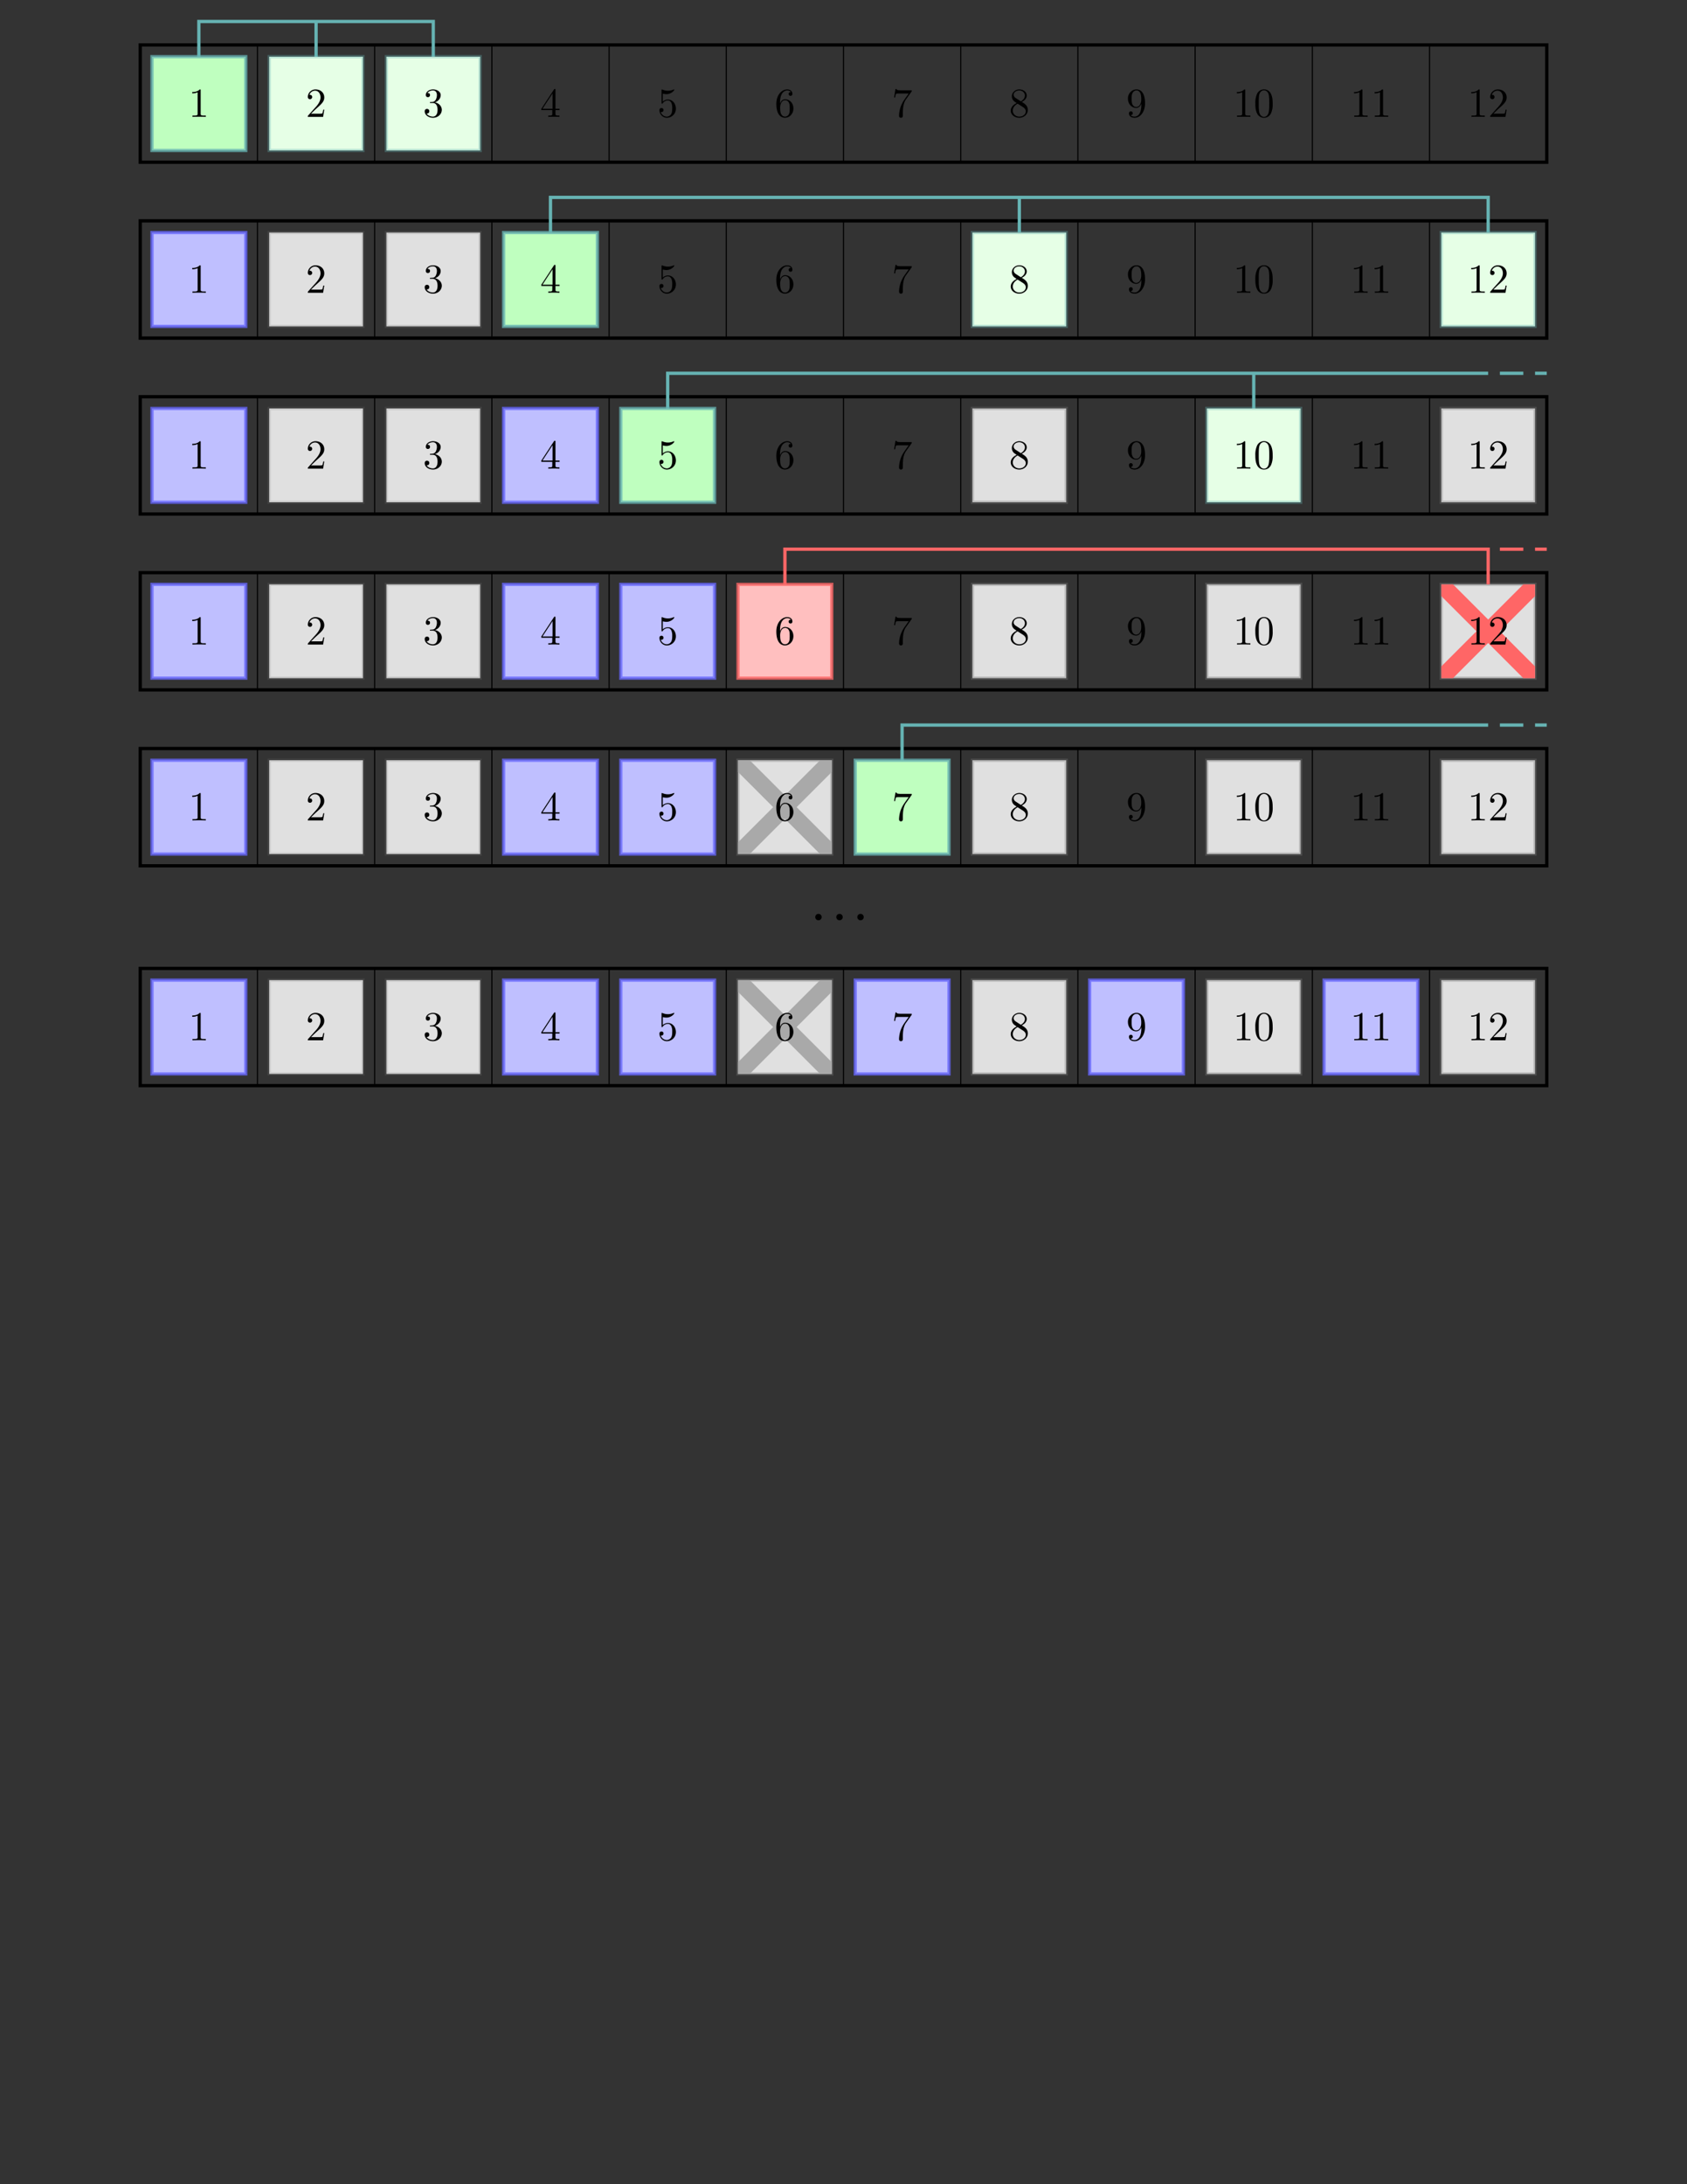 <svg xmlns="http://www.w3.org/2000/svg" xmlns:xlink="http://www.w3.org/1999/xlink" width="816" height="1056" viewBox="0 0 612 792"><rect x="0" y="0" width="612" height="792" fill="#333333" stroke="none"/><path d="M50.882 393.665h510.242M50.882 351.16h510.242M50.882 393.665v-42.52m42.52 42.52v-42.52m42.52 42.52v-42.52m42.52 42.52v-42.52m42.52 42.52v-42.52m42.521 42.52v-42.52m42.52 42.52v-42.52m42.52 42.52v-42.52m42.52 42.52v-42.52m42.52 42.52v-42.52m42.521 42.52v-42.52m42.52 42.52v-42.52m42.506 42.52v-42.52m.014 0" fill="#fff"/><path stroke-width=".399" stroke-miterlimit="10" fill="none" stroke="#000" d="M50.882 393.665h510.242M50.882 351.16h510.242M50.882 393.665v-42.52m42.52 42.52v-42.52m42.52 42.52v-42.52m42.52 42.52v-42.52m42.52 42.52v-42.52m42.521 42.52v-42.52m42.52 42.52v-42.52m42.52 42.52v-42.52m42.52 42.52v-42.52m42.52 42.52v-42.52m42.521 42.52v-42.52m42.52 42.52v-42.52m42.506 42.52v-42.52m.014 0"/><path stroke-width="1.196" stroke-miterlimit="10" fill="none" stroke="#000" d="M50.882 393.665h510.242v-42.52H50.882z"/><path d="M50.882 313.94h510.242M50.882 271.434h510.242M50.882 313.94v-42.52m42.52 42.52v-42.52m42.52 42.52v-42.52m42.52 42.52v-42.52m42.52 42.52v-42.52m42.521 42.52v-42.52m42.52 42.52v-42.52m42.52 42.52v-42.52m42.52 42.52v-42.52m42.52 42.52v-42.52m42.521 42.52v-42.52m42.52 42.52v-42.52m42.506 42.52v-42.52m.014 0" fill="#fff"/><path stroke-width=".399" stroke-miterlimit="10" fill="none" stroke="#000" d="M50.882 313.94h510.242M50.882 271.434h510.242M50.882 313.94v-42.52m42.52 42.52v-42.52m42.52 42.52v-42.52m42.52 42.52v-42.52m42.52 42.52v-42.52m42.521 42.52v-42.52m42.52 42.52v-42.52m42.52 42.52v-42.52m42.52 42.52v-42.52m42.52 42.52v-42.52m42.521 42.52v-42.52m42.52 42.52v-42.52m42.506 42.52v-42.52m.014 0"/><path stroke-width="1.196" stroke-miterlimit="10" fill="none" stroke="#000" d="M50.882 313.94h510.242v-42.52H50.882z"/><path d="M50.882 250.16h510.242M50.882 207.653h510.242M50.882 250.16v-42.52m42.52 42.52v-42.52m42.52 42.52v-42.52m42.52 42.52v-42.52m42.52 42.52v-42.52m42.521 42.52v-42.52m42.52 42.52v-42.52m42.52 42.52v-42.52m42.52 42.52v-42.52m42.52 42.52v-42.52m42.521 42.52v-42.52m42.52 42.52v-42.52m42.506 42.52v-42.52m.014 0" fill="#fff"/><path stroke-width=".399" stroke-miterlimit="10" fill="none" stroke="#000" d="M50.882 250.16h510.242M50.882 207.653h510.242M50.882 250.16v-42.52m42.52 42.52v-42.52m42.52 42.52v-42.52m42.52 42.52v-42.52m42.52 42.52v-42.52m42.521 42.52v-42.52m42.52 42.52v-42.52m42.52 42.52v-42.52m42.52 42.52v-42.52m42.52 42.52v-42.52m42.521 42.52v-42.52m42.52 42.52v-42.52m42.506 42.52v-42.52m.014 0"/><path stroke-width="1.196" stroke-miterlimit="10" fill="none" stroke="#000" d="M50.882 250.16h510.242v-42.52H50.882z"/><path d="M50.882 186.38h510.242M50.882 143.873h510.242M50.882 186.379v-42.52m42.52 42.52v-42.52m42.52 42.52v-42.52m42.52 42.52v-42.52m42.52 42.52v-42.52m42.521 42.52v-42.52m42.52 42.52v-42.52m42.52 42.52v-42.52m42.52 42.52v-42.52m42.52 42.52v-42.52m42.521 42.52v-42.52m42.52 42.52v-42.52m42.506 42.52v-42.52m.014 0" fill="#fff"/><path stroke-width=".399" stroke-miterlimit="10" fill="none" stroke="#000" d="M50.882 186.38h510.242M50.882 143.873h510.242M50.882 186.379v-42.52m42.52 42.52v-42.52m42.52 42.52v-42.52m42.52 42.52v-42.52m42.52 42.52v-42.52m42.521 42.52v-42.52m42.52 42.52v-42.52m42.52 42.52v-42.52m42.52 42.52v-42.52m42.52 42.52v-42.52m42.521 42.52v-42.52m42.52 42.52v-42.52m42.506 42.52v-42.52m.014 0"/><path stroke-width="1.196" stroke-miterlimit="10" fill="none" stroke="#000" d="M50.882 186.38h510.242v-42.521H50.882z"/><path d="M50.882 122.599h510.242M50.882 80.093h510.242M50.882 122.6v-42.52m42.52 42.52v-42.52m42.52 42.52v-42.52m42.52 42.52v-42.52m42.52 42.52v-42.52m42.521 42.52v-42.52m42.52 42.52v-42.52m42.52 42.52v-42.52m42.52 42.52v-42.52m42.52 42.52v-42.52m42.521 42.52v-42.52m42.52 42.52v-42.52m42.506 42.52v-42.52m.014 0" fill="#fff"/><path stroke-width=".399" stroke-miterlimit="10" fill="none" stroke="#000" d="M50.882 122.599h510.242M50.882 80.093h510.242M50.882 122.6v-42.52m42.52 42.52v-42.52m42.52 42.52v-42.52m42.52 42.52v-42.52m42.52 42.52v-42.52m42.521 42.52v-42.52m42.52 42.52v-42.52m42.52 42.52v-42.52m42.52 42.52v-42.52m42.52 42.52v-42.52m42.521 42.52v-42.52m42.52 42.52v-42.52m42.506 42.52v-42.52m.014 0"/><path stroke-width="1.196" stroke-miterlimit="10" fill="none" stroke="#000" d="M50.882 122.599h510.242v-42.52H50.882z"/><path d="M50.882 58.818h510.242M50.882 16.313h510.242M50.882 58.818v-42.52m42.52 42.52v-42.52m42.52 42.52v-42.52m42.52 42.52v-42.52m42.52 42.52v-42.52m42.521 42.52v-42.52m42.52 42.52v-42.52m42.52 42.52v-42.52m42.52 42.52v-42.52m42.52 42.52v-42.52m42.521 42.52v-42.52m42.52 42.52v-42.52m42.506 42.52v-42.52m.014 0" fill="#fff"/><path stroke-width=".399" stroke-miterlimit="10" fill="none" stroke="#000" d="M50.882 58.818h510.242M50.882 16.313h510.242M50.882 58.818v-42.52m42.52 42.52v-42.52m42.52 42.52v-42.52m42.52 42.52v-42.52m42.52 42.52v-42.52m42.521 42.52v-42.52m42.52 42.52v-42.52m42.52 42.52v-42.52m42.52 42.52v-42.52m42.52 42.52v-42.52m42.521 42.52v-42.52m42.52 42.52v-42.52m42.506 42.52v-42.52m.014 0"/><path stroke-width="1.196" stroke-miterlimit="10" fill="none" stroke="#000" d="M50.882 58.818h510.242v-42.52H50.882z"/><path d="M55.134 54.566H89.15V20.551H55.134z" fill="#bfffbf"/><path stroke-width="1.196" stroke-miterlimit="10" fill="none" stroke="#66b3b3" stroke-opacity=".75" d="M55.134 54.566H89.15V20.551H55.134z"/><path d="M97.654 54.566h34.016V20.551H97.654z" fill="#e6ffe6"/><path stroke-width="1.196" stroke-miterlimit="10" fill="none" stroke="#66b3b3" stroke-opacity=".35" d="M97.654 54.566h34.016V20.551H97.654z"/><path d="M140.175 54.566h34.015V20.551h-34.015z" fill="#e6ffe6"/><path stroke-width="1.196" stroke-miterlimit="10" fill="none" stroke="#66b3b3" stroke-opacity=".35" d="M140.175 54.566h34.015V20.551h-34.015z"/><path stroke-width="1.196" stroke-miterlimit="10" fill="none" stroke="#66b3b3" d="M72.142 20.55V7.795h42.52V20.55M114.662 7.794h42.52V20.55"/><path d="M55.134 118.347H89.15V84.33H55.134z" fill="#bfbfff"/><path stroke-width="1.196" stroke-miterlimit="10" fill="none" stroke="#66f" stroke-opacity=".75" d="M55.134 118.347H89.15V84.33H55.134z"/><path d="M97.654 118.347h34.016V84.33H97.654z" fill="#e0e0e0"/><path stroke-width="1.196" stroke-miterlimit="10" fill="none" stroke="#797979" stroke-opacity=".2" d="M97.654 118.347h34.016V84.33H97.654z"/><path d="M140.175 118.347h34.015V84.33h-34.015z" fill="#e0e0e0"/><path stroke-width="1.196" stroke-miterlimit="10" fill="none" stroke="#797979" stroke-opacity=".2" d="M140.175 118.347h34.015V84.33h-34.015z"/><path d="M182.695 118.347h34.015V84.33h-34.015z" fill="#bfffbf"/><path stroke-width="1.196" stroke-miterlimit="10" fill="none" stroke="#66b3b3" stroke-opacity=".75" d="M182.695 118.347h34.015V84.33h-34.015z"/><path d="M352.776 118.347h34.015V84.33h-34.015z" fill="#e6ffe6"/><path stroke-width="1.196" stroke-miterlimit="10" fill="none" stroke="#66b3b3" stroke-opacity=".35" d="M352.776 118.347h34.015V84.33h-34.015z"/><path d="M522.857 118.347h34.015V84.33h-34.015z" fill="#e6ffe6"/><path stroke-width="1.196" stroke-miterlimit="10" fill="none" stroke="#66b3b3" stroke-opacity=".35" d="M522.857 118.347h34.015V84.33h-34.015z"/><path stroke-width="1.196" stroke-miterlimit="10" fill="none" stroke="#66b3b3" d="M199.703 84.33V71.575h170.08v12.757M369.784 71.574h170.08v12.757"/><path d="M55.134 182.127H89.15V148.11H55.134z" fill="#bfbfff"/><path stroke-width="1.196" stroke-miterlimit="10" fill="none" stroke="#66f" stroke-opacity=".75" d="M55.134 182.127H89.15V148.11H55.134z"/><path d="M97.654 182.127h34.016V148.11H97.654z" fill="#e0e0e0"/><path stroke-width="1.196" stroke-miterlimit="10" fill="none" stroke="#797979" stroke-opacity=".2" d="M97.654 182.127h34.016V148.11H97.654z"/><path d="M140.175 182.127h34.015V148.11h-34.015z" fill="#e0e0e0"/><path stroke-width="1.196" stroke-miterlimit="10" fill="none" stroke="#797979" stroke-opacity=".2" d="M140.175 182.127h34.015V148.11h-34.015z"/><path d="M182.695 182.127h34.015V148.11h-34.015z" fill="#bfbfff"/><path stroke-width="1.196" stroke-miterlimit="10" fill="none" stroke="#66f" stroke-opacity=".75" d="M182.695 182.127h34.015V148.11h-34.015z"/><path d="M352.776 182.127h34.015V148.11h-34.015z" fill="#e0e0e0"/><path stroke-width="1.196" stroke-miterlimit="10" fill="none" stroke="#797979" stroke-opacity=".35" d="M352.776 182.127h34.015V148.11h-34.015z"/><path d="M522.857 182.127h34.015V148.11h-34.015z" fill="#e0e0e0"/><path stroke-width="1.196" stroke-miterlimit="10" fill="none" stroke="#797979" stroke-opacity=".35" d="M522.857 182.127h34.015V148.11h-34.015z"/><path d="M225.215 182.127h34.016V148.11h-34.016z" fill="#bfffbf"/><path stroke-width="1.196" stroke-miterlimit="10" fill="none" stroke="#66b3b3" stroke-opacity=".75" d="M225.215 182.127h34.016V148.11h-34.016z"/><path d="M437.816 182.127h34.016V148.11h-34.016z" fill="#e6ffe6"/><path stroke-width="1.196" stroke-miterlimit="10" fill="none" stroke="#66b3b3" stroke-opacity=".35" d="M437.816 182.127h34.016V148.11h-34.016z"/><path stroke-width="1.196" stroke-miterlimit="10" fill="none" stroke="#66b3b3" d="M242.223 148.111v-12.757h212.6v12.757M454.824 135.354h85.04M544.117 135.354h8.504M556.872 135.354h4.252"/><path d="M55.134 245.907H89.15v-34.015H55.134z" fill="#bfbfff"/><path stroke-width="1.196" stroke-miterlimit="10" fill="none" stroke="#66f" stroke-opacity=".75" d="M55.134 245.907H89.15v-34.015H55.134z"/><path d="M97.654 245.907h34.016v-34.015H97.654z" fill="#e0e0e0"/><path stroke-width="1.196" stroke-miterlimit="10" fill="none" stroke="#797979" stroke-opacity=".2" d="M97.654 245.907h34.016v-34.015H97.654z"/><path d="M140.175 245.907h34.015v-34.015h-34.015z" fill="#e0e0e0"/><path stroke-width="1.196" stroke-miterlimit="10" fill="none" stroke="#797979" stroke-opacity=".2" d="M140.175 245.907h34.015v-34.015h-34.015z"/><path d="M182.695 245.907h34.015v-34.015h-34.015z" fill="#bfbfff"/><path stroke-width="1.196" stroke-miterlimit="10" fill="none" stroke="#66f" stroke-opacity=".75" d="M182.695 245.907h34.015v-34.015h-34.015z"/><path d="M352.776 245.907h34.015v-34.015h-34.015z" fill="#e0e0e0"/><path stroke-width="1.196" stroke-miterlimit="10" fill="none" stroke="#797979" stroke-opacity=".35" d="M352.776 245.907h34.015v-34.015h-34.015z"/><path d="M522.857 245.907h34.015v-34.015h-34.015z" fill="#e0e0e0"/><path stroke-width="1.196" stroke-miterlimit="10" fill="none" stroke="#797979" stroke-opacity=".35" d="M522.857 245.907h34.015v-34.015h-34.015z"/><path d="M225.215 245.907h34.016v-34.015h-34.016z" fill="#bfbfff"/><path stroke-width="1.196" stroke-miterlimit="10" fill="none" stroke="#66f" stroke-opacity=".75" d="M225.215 245.907h34.016v-34.015h-34.016z"/><path d="M437.816 245.907h34.016v-34.015h-34.016z" fill="#e0e0e0"/><path stroke-width="1.196" stroke-miterlimit="10" fill="none" stroke="#797979" stroke-opacity=".35" d="M437.816 245.907h34.016v-34.015h-34.016z"/><path d="M267.735 245.907h34.016v-34.015h-34.016z" fill="#ffbfbf"/><path stroke-width="1.196" stroke-miterlimit="10" fill="none" stroke="#f66" stroke-opacity=".75" d="M267.735 245.907h34.016v-34.015h-34.016z"/><path d="M522.857 245.907h4.252l29.763-29.763v-4.252h-4.252l-29.763 29.763z" fill="#f66"/><path d="M522.857 211.892h4.252l29.763 29.763v4.252h-4.252l-29.763-29.763z" fill="#f66"/><path stroke-width="1.196" stroke-miterlimit="10" fill="none" stroke="#f66" d="M284.743 211.892v-12.757h255.121v12.757M544.117 199.135h8.504M556.872 199.135h4.252"/><path d="M55.134 309.688H89.15v-34.016H55.134z" fill="#bfbfff"/><path stroke-width="1.196" stroke-miterlimit="10" fill="none" stroke="#66f" stroke-opacity=".75" d="M55.134 309.688H89.15v-34.016H55.134z"/><path d="M97.654 309.688h34.016v-34.016H97.654z" fill="#e0e0e0"/><path stroke-width="1.196" stroke-miterlimit="10" fill="none" stroke="#797979" stroke-opacity=".2" d="M97.654 309.688h34.016v-34.016H97.654z"/><path d="M140.175 309.688h34.015v-34.016h-34.015z" fill="#e0e0e0"/><path stroke-width="1.196" stroke-miterlimit="10" fill="none" stroke="#797979" stroke-opacity=".2" d="M140.175 309.688h34.015v-34.016h-34.015z"/><path d="M182.695 309.688h34.015v-34.016h-34.015z" fill="#bfbfff"/><path stroke-width="1.196" stroke-miterlimit="10" fill="none" stroke="#66f" stroke-opacity=".75" d="M182.695 309.688h34.015v-34.016h-34.015z"/><path d="M352.776 309.688h34.015v-34.016h-34.015z" fill="#e0e0e0"/><path stroke-width="1.196" stroke-miterlimit="10" fill="none" stroke="#797979" stroke-opacity=".35" d="M352.776 309.688h34.015v-34.016h-34.015z"/><path d="M522.857 309.688h34.015v-34.016h-34.015z" fill="#e0e0e0"/><path stroke-width="1.196" stroke-miterlimit="10" fill="none" stroke="#797979" stroke-opacity=".35" d="M522.857 309.688h34.015v-34.016h-34.015z"/><path d="M225.215 309.688h34.016v-34.016h-34.016z" fill="#bfbfff"/><path stroke-width="1.196" stroke-miterlimit="10" fill="none" stroke="#66f" stroke-opacity=".75" d="M225.215 309.688h34.016v-34.016h-34.016z"/><path d="M437.816 309.688h34.016v-34.016h-34.016z" fill="#e0e0e0"/><path stroke-width="1.196" stroke-miterlimit="10" fill="none" stroke="#797979" stroke-opacity=".35" d="M437.816 309.688h34.016v-34.016h-34.016z"/><path d="M267.735 309.688h34.016v-34.016h-34.016z" fill="#e0e0e0"/><path stroke-width="1.196" stroke-miterlimit="10" fill="none" stroke="#797979" stroke-opacity=".35" d="M267.735 309.688h34.016v-34.016h-34.016z"/><path d="M267.735 309.688h4.253l29.763-29.764v-4.252h-4.252l-29.764 29.763z" fill="#a9a9a9"/><path d="M267.735 275.672h4.253l29.763 29.763v4.253h-4.252l-29.764-29.764z" fill="#a9a9a9"/><path d="M310.255 309.688h34.016v-34.016h-34.016z" fill="#bfffbf"/><path stroke-width="1.196" stroke-miterlimit="10" fill="none" stroke="#66b3b3" stroke-opacity=".75" d="M310.255 309.688h34.016v-34.016h-34.016z"/><path stroke-width="1.196" stroke-miterlimit="10" fill="none" stroke="#66b3b3" d="M327.263 275.672v-12.757h212.601M544.117 262.915h8.504M556.872 262.915h4.252"/><symbol id="a"><path d="M.156.078a.078.078 0 1 1-.156 0 .078.078 0 0 1 .156 0z"/></symbol><use xlink:href="#a" transform="matrix(14.944 0 0 -14.944 295.753 333.705)"/><use xlink:href="#a" transform="matrix(14.944 0 0 -14.944 303.39 333.705)"/><use xlink:href="#a" transform="matrix(14.944 0 0 -14.944 311.011 333.705)"/><path d="M55.134 389.413H89.15v-34.016H55.134z" fill="#bfbfff"/><path stroke-width="1.196" stroke-miterlimit="10" fill="none" stroke="#66f" stroke-opacity=".75" d="M55.134 389.413H89.15v-34.016H55.134z"/><path d="M97.654 389.413h34.016v-34.016H97.654z" fill="#e0e0e0"/><path stroke-width="1.196" stroke-miterlimit="10" fill="none" stroke="#797979" stroke-opacity=".2" d="M97.654 389.413h34.016v-34.016H97.654z"/><path d="M140.175 389.413h34.015v-34.016h-34.015z" fill="#e0e0e0"/><path stroke-width="1.196" stroke-miterlimit="10" fill="none" stroke="#797979" stroke-opacity=".2" d="M140.175 389.413h34.015v-34.016h-34.015z"/><path d="M182.695 389.413h34.015v-34.016h-34.015z" fill="#bfbfff"/><path stroke-width="1.196" stroke-miterlimit="10" fill="none" stroke="#66f" stroke-opacity=".75" d="M182.695 389.413h34.015v-34.016h-34.015z"/><path d="M352.776 389.413h34.015v-34.016h-34.015z" fill="#e0e0e0"/><path stroke-width="1.196" stroke-miterlimit="10" fill="none" stroke="#797979" stroke-opacity=".35" d="M352.776 389.413h34.015v-34.016h-34.015z"/><path d="M522.857 389.413h34.015v-34.016h-34.015z" fill="#e0e0e0"/><path stroke-width="1.196" stroke-miterlimit="10" fill="none" stroke="#797979" stroke-opacity=".35" d="M522.857 389.413h34.015v-34.016h-34.015z"/><path d="M225.215 389.413h34.016v-34.016h-34.016z" fill="#bfbfff"/><path stroke-width="1.196" stroke-miterlimit="10" fill="none" stroke="#66f" stroke-opacity=".75" d="M225.215 389.413h34.016v-34.016h-34.016z"/><path d="M437.816 389.413h34.016v-34.016h-34.016z" fill="#e0e0e0"/><path stroke-width="1.196" stroke-miterlimit="10" fill="none" stroke="#797979" stroke-opacity=".35" d="M437.816 389.413h34.016v-34.016h-34.016z"/><path d="M267.735 389.413h34.016v-34.016h-34.016z" fill="#e0e0e0"/><path stroke-width="1.196" stroke-miterlimit="10" fill="none" stroke="#797979" stroke-opacity=".35" d="M267.735 389.413h34.016v-34.016h-34.016z"/><path d="M267.735 389.413h4.253l29.763-29.763v-4.253h-4.252l-29.764 29.764z" fill="#a9a9a9"/><path d="M267.735 355.397h4.253l29.763 29.764v4.252h-4.252l-29.764-29.763z" fill="#a9a9a9"/><path d="M310.255 389.413h34.016v-34.016h-34.016z" fill="#bfbfff"/><path stroke-width="1.196" stroke-miterlimit="10" fill="none" stroke="#66f" stroke-opacity=".75" d="M310.255 389.413h34.016v-34.016h-34.016z"/><path d="M395.296 389.413h34.016v-34.016h-34.016z" fill="#bfbfff"/><path stroke-width="1.196" stroke-miterlimit="10" fill="none" stroke="#66f" stroke-opacity=".75" d="M395.296 389.413h34.016v-34.016h-34.016z"/><path d="M480.336 389.413h34.016v-34.016h-34.016z" fill="#bfbfff"/><path stroke-width="1.196" stroke-miterlimit="10" fill="none" stroke="#66f" stroke-opacity=".75" d="M480.336 389.413h34.016v-34.016h-34.016z"/><symbol id="b"><path d="M.205.64c0 .024 0 .026-.023.026C.12.602.032.602 0 .602V.571a.3.3 0 0 1 .131.026V.079C.131.043.128.031.038.031H.006V0c.035.003.122.003.162.003.04 0 .127 0 .162-.003v.031H.298c-.09 0-.093.011-.093.048V.64z"/></symbol><use xlink:href="#b" transform="matrix(14.944 0 0 -14.944 69.736 377.22)"/><use xlink:href="#b" transform="matrix(14.944 0 0 -14.944 69.736 297.496)"/><use xlink:href="#b" transform="matrix(14.944 0 0 -14.944 69.736 233.716)"/><use xlink:href="#b" transform="matrix(14.944 0 0 -14.944 69.736 169.937)"/><use xlink:href="#b" transform="matrix(14.944 0 0 -14.944 69.736 106.157)"/><use xlink:href="#b" transform="matrix(14.944 0 0 -14.944 69.736 42.378)"/><symbol id="c"><path d="M.077.077.183.18c.156.138.216.192.216.292 0 .114-.09.194-.212.194A.185.185 0 0 1 0 .485C0 .429.05.429.053.429c.017 0 .052.012.052.053a.05.05 0 0 1-.053.052L.039.533a.144.144 0 0 0 .135.102C.265.635.308.554.308.472c0-.08-.05-.159-.105-.221L.011.037C0 .026 0 .024 0 0h.371l.028.174H.374C.369.144.362.1.352.085.345.077.279.077.257.077h-.18z"/></symbol><use xlink:href="#c" transform="matrix(14.944 0 0 -14.944 111.673 377.22)"/><use xlink:href="#c" transform="matrix(14.944 0 0 -14.944 111.673 297.496)"/><use xlink:href="#c" transform="matrix(14.944 0 0 -14.944 111.673 233.716)"/><use xlink:href="#c" transform="matrix(14.944 0 0 -14.944 111.673 169.937)"/><use xlink:href="#c" transform="matrix(14.944 0 0 -14.944 111.673 106.157)"/><use xlink:href="#c" transform="matrix(14.944 0 0 -14.944 111.673 42.378)"/><symbol id="d"><path d="M.248.374c.082.027.14.097.14.176C.388.632.3.688.204.688.103.688.027.628.027.552.027.519.049.5.078.5.109.5.129.522.129.551c0 .05-.047.05-.062.05C.098.65.164.663.2.663.241.663.296.641.296.551A.25.25 0 0 0 .268.437C.238.389.204.386.179.385A.554.554 0 0 0 .14.382C.132.381.125.38.125.37c0-.011.007-.011.024-.011h.044C.275.359.312.291.312.193.312.057.243.028.199.028.156.028.081.045.046.104.081.099.112.121.112.159a.054.054 0 0 1-.056.056C.032.215 0 .201 0 .157 0 .066.093 0 .202 0c.122 0 .213.091.213.193 0 .082-.063.16-.167.181z"/></symbol><use xlink:href="#d" transform="matrix(14.944 0 0 -14.944 154.073 377.549)"/><use xlink:href="#d" transform="matrix(14.944 0 0 -14.944 154.073 297.825)"/><use xlink:href="#d" transform="matrix(14.944 0 0 -14.944 154.073 234.045)"/><use xlink:href="#d" transform="matrix(14.944 0 0 -14.944 154.073 170.266)"/><use xlink:href="#d" transform="matrix(14.944 0 0 -14.944 154.073 106.486)"/><use xlink:href="#d" transform="matrix(14.944 0 0 -14.944 154.073 42.707)"/><symbol id="e"><path d="M.266.165V.078C.266.042.264.031.19.031H.169V0C.21.003.262.003.304.003.346.003.399.003.44 0v.031H.419C.345.031.343.042.343.078v.087h.1v.031h-.1v.455c0 .02 0 .026-.016.026-.009 0-.012 0-.02-.012L0 .196V.165h.266m.006.031H.028l.244.373V.196z"/></symbol><use xlink:href="#e" transform="matrix(14.944 0 0 -14.944 196.383 377.22)"/><use xlink:href="#e" transform="matrix(14.944 0 0 -14.944 196.383 297.496)"/><use xlink:href="#e" transform="matrix(14.944 0 0 -14.944 196.383 233.716)"/><use xlink:href="#e" transform="matrix(14.944 0 0 -14.944 196.383 169.937)"/><use xlink:href="#e" transform="matrix(14.944 0 0 -14.944 196.383 106.157)"/><use xlink:href="#e" transform="matrix(14.944 0 0 -14.944 196.383 42.378)"/><symbol id="f"><path d="M.399.223c0 .119-.082.219-.19.219A.176.176 0 0 1 .082.391v.195A.317.317 0 0 1 .167.573C.29.573.36.664.36.677.36.683.357.688.35.688c-.001 0-.003 0-.008-.003A.33.33 0 0 0 .073.684L.061.687c-.01 0-.01-.008-.01-.024V.367c0-.018 0-.026.014-.026.007 0 .009.003.013.009.011.016.048.07.129.07C.259.42.284.374.292.356A.308.308 0 0 0 .31.23C.31.195.31.135.286.093A.125.125 0 0 0 .179.028.156.156 0 0 0 .032.14C.035.139.038.138.049.138c.033 0 .05.025.05.049a.048.048 0 0 1-.05.049C.035.236 0 .229 0 .183 0 .097.069 0 .181 0a.22.22 0 0 1 .218.223z"/></symbol><use xlink:href="#f" transform="matrix(14.944 0 0 -14.944 239.232 377.549)"/><use xlink:href="#f" transform="matrix(14.944 0 0 -14.944 239.232 297.825)"/><use xlink:href="#f" transform="matrix(14.944 0 0 -14.944 239.232 234.045)"/><use xlink:href="#f" transform="matrix(14.944 0 0 -14.944 239.232 170.266)"/><use xlink:href="#f" transform="matrix(14.944 0 0 -14.944 239.232 106.486)"/><use xlink:href="#f" transform="matrix(14.944 0 0 -14.944 239.232 42.707)"/><symbol id="g"><path d="M.09.35v.024c0 .253.124.289.175.289.024 0 .066-.006.088-.04-.015 0-.055 0-.055-.045 0-.031.024-.046.046-.046C.36.532.39.541.39.58.39.64.346.688.263.688.135.688 0 .559 0 .338 0 .071.116 0 .209 0 .32 0 .415.094.415.226c0 .127-.089.223-.2.223C.147.449.11.398.09.35M.209.028C.146.028.116.088.11.103.092.15.092.23.092.248c0 .078.032.178.122.178.016 0 .062 0 .093-.062C.325.327.325.276.325.227c0-.048 0-.098-.017-.134C.278.033.232.028.209.028z"/></symbol><use xlink:href="#g" transform="matrix(14.944 0 0 -14.944 281.632 377.549)"/><use xlink:href="#g" transform="matrix(14.944 0 0 -14.944 281.632 297.825)"/><use xlink:href="#g" transform="matrix(14.944 0 0 -14.944 281.632 234.045)"/><use xlink:href="#g" transform="matrix(14.944 0 0 -14.944 281.632 170.266)"/><use xlink:href="#g" transform="matrix(14.944 0 0 -14.944 281.632 106.486)"/><use xlink:href="#g" transform="matrix(14.944 0 0 -14.944 281.632 42.707)"/><symbol id="h"><path d="M.42.631c.009.012.009.014.009.035H.186C.064.666.062.679.058.698H.033L0 .492h.025C.028.508.037.571.05.583c.007.006.085.006.098.006h.207C.344.573.265.464.243.431A.699.699 0 0 1 .12.055C.12.045.12 0 .166 0s.046.045.046.055v.051c0 .055.003.11.011.164.004.023.018.109.062.171l.135.19z"/></symbol><use xlink:href="#h" transform="matrix(14.944 0 0 -14.944 324.36 377.549)"/><use xlink:href="#h" transform="matrix(14.944 0 0 -14.944 324.36 297.825)"/><use xlink:href="#h" transform="matrix(14.944 0 0 -14.944 324.36 234.045)"/><use xlink:href="#h" transform="matrix(14.944 0 0 -14.944 324.36 170.266)"/><use xlink:href="#h" transform="matrix(14.944 0 0 -14.944 324.36 106.486)"/><use xlink:href="#h" transform="matrix(14.944 0 0 -14.944 324.36 42.707)"/><symbol id="i"><path d="M.121.479C.075.509.071.543.071.56c0 .061.065.103.136.103C.28.663.344.611.344.539.344.482.305.434.245.399l-.124.08M.267.384c.072.037.121.089.121.155 0 .092-.089.149-.18.149-.1 0-.181-.074-.181-.167a.16.16 0 0 1 .044-.11C.082.399.119.374.144.357.086.328 0 .272 0 .173 0 .067.102 0 .207 0 .32 0 .415.083.415.19a.18.18 0 0 1-.049.123.422.422 0 0 1-.099.071m-.1-.042L.29.264C.318.245.365.215.365.154.365.08.29.028.208.028.122.028.05.09.05.173c0 .058.032.122.117.169z"/></symbol><use xlink:href="#i" transform="matrix(14.944 0 0 -14.944 366.672 377.549)"/><use xlink:href="#i" transform="matrix(14.944 0 0 -14.944 366.672 297.825)"/><use xlink:href="#i" transform="matrix(14.944 0 0 -14.944 366.672 234.045)"/><use xlink:href="#i" transform="matrix(14.944 0 0 -14.944 366.672 170.266)"/><use xlink:href="#i" transform="matrix(14.944 0 0 -14.944 366.672 106.486)"/><use xlink:href="#i" transform="matrix(14.944 0 0 -14.944 366.672 42.707)"/><symbol id="j"><path d="M.325.34V.308c0-.234-.104-.28-.162-.28C.146.028.092.03.065.064c.044 0 .052.029.052.046 0 .031-.024.046-.046.046C.055.156.025.147.025.108.025.041.079 0 .164 0c.129 0 .251.136.251.351C.415.62.3.688.211.688A.193.193 0 0 1 .064.625.214.214 0 0 1 0 .463C0 .338.088.24.2.24c.061 0 .102.042.125.1M.201.263c-.016 0-.062 0-.093.063C.09.363.09.413.09.462.09.516.09.563.111.6c.027.05.065.063.1.063C.257.663.29.629.307.584A.497.497 0 0 0 .323.443C.323.36.289.263.201.263z"/></symbol><use xlink:href="#j" transform="matrix(14.944 0 0 -14.944 409.19 377.549)"/><use xlink:href="#j" transform="matrix(14.944 0 0 -14.944 409.19 297.825)"/><use xlink:href="#j" transform="matrix(14.944 0 0 -14.944 409.19 234.045)"/><use xlink:href="#j" transform="matrix(14.944 0 0 -14.944 409.19 170.266)"/><use xlink:href="#j" transform="matrix(14.944 0 0 -14.944 409.19 106.486)"/><use xlink:href="#j" transform="matrix(14.944 0 0 -14.944 409.19 42.707)"/><symbol id="k"><path d="M.421.342c0 .08-.005.16-.04.234A.185.185 0 0 1 .037.569.535.535 0 0 1 0 .342C0 .267.004.177.045.101A.183.183 0 0 1 .21 0c.054 0 .13.021.174.116a.533.533 0 0 1 .037.226M.21.022C.171.022.112.047.094.143.083.203.083.295.083.354c0 .064 0 .13.008.184C.11.657.185.666.21.666.243.666.309.648.328.549c.01-.056.01-.132.01-.195 0-.075 0-.143-.011-.207C.312.052.255.022.21.022z"/></symbol><use xlink:href="#b" transform="matrix(14.944 0 0 -14.944 448.677 377.22)"/><use xlink:href="#k" transform="matrix(14.944 0 0 -14.944 455.402 377.549)"/><use xlink:href="#b" transform="matrix(14.944 0 0 -14.944 448.677 297.496)"/><use xlink:href="#k" transform="matrix(14.944 0 0 -14.944 455.402 297.825)"/><use xlink:href="#b" transform="matrix(14.944 0 0 -14.944 448.677 233.716)"/><use xlink:href="#k" transform="matrix(14.944 0 0 -14.944 455.402 234.045)"/><use xlink:href="#b" transform="matrix(14.944 0 0 -14.944 448.677 169.937)"/><use xlink:href="#k" transform="matrix(14.944 0 0 -14.944 455.402 170.266)"/><use xlink:href="#b" transform="matrix(14.944 0 0 -14.944 448.677 106.157)"/><use xlink:href="#k" transform="matrix(14.944 0 0 -14.944 455.402 106.486)"/><use xlink:href="#b" transform="matrix(14.944 0 0 -14.944 448.677 42.378)"/><use xlink:href="#k" transform="matrix(14.944 0 0 -14.944 455.402 42.707)"/><use xlink:href="#b" transform="matrix(14.944 0 0 -14.944 491.197 377.22)"/><use xlink:href="#b" transform="matrix(14.944 0 0 -14.944 498.669 377.22)"/><use xlink:href="#b" transform="matrix(14.944 0 0 -14.944 491.197 297.496)"/><use xlink:href="#b" transform="matrix(14.944 0 0 -14.944 498.669 297.496)"/><use xlink:href="#b" transform="matrix(14.944 0 0 -14.944 491.197 233.716)"/><use xlink:href="#b" transform="matrix(14.944 0 0 -14.944 498.669 233.716)"/><use xlink:href="#b" transform="matrix(14.944 0 0 -14.944 491.197 169.937)"/><use xlink:href="#b" transform="matrix(14.944 0 0 -14.944 498.669 169.937)"/><use xlink:href="#b" transform="matrix(14.944 0 0 -14.944 491.197 106.157)"/><use xlink:href="#b" transform="matrix(14.944 0 0 -14.944 498.669 106.157)"/><use xlink:href="#b" transform="matrix(14.944 0 0 -14.944 491.197 42.378)"/><use xlink:href="#b" transform="matrix(14.944 0 0 -14.944 498.669 42.378)"/><use xlink:href="#b" transform="matrix(14.944 0 0 -14.944 533.716 377.22)"/><use xlink:href="#c" transform="matrix(14.944 0 0 -14.944 540.605 377.22)"/><use xlink:href="#b" transform="matrix(14.944 0 0 -14.944 533.716 297.496)"/><use xlink:href="#c" transform="matrix(14.944 0 0 -14.944 540.605 297.496)"/><use xlink:href="#b" transform="matrix(14.944 0 0 -14.944 533.716 233.716)"/><use xlink:href="#c" transform="matrix(14.944 0 0 -14.944 540.605 233.716)"/><use xlink:href="#b" transform="matrix(14.944 0 0 -14.944 533.716 169.937)"/><use xlink:href="#c" transform="matrix(14.944 0 0 -14.944 540.605 169.937)"/><use xlink:href="#b" transform="matrix(14.944 0 0 -14.944 533.716 106.157)"/><use xlink:href="#c" transform="matrix(14.944 0 0 -14.944 540.605 106.157)"/><use xlink:href="#b" transform="matrix(14.944 0 0 -14.944 533.716 42.378)"/><use xlink:href="#c" transform="matrix(14.944 0 0 -14.944 540.605 42.378)"/></svg>